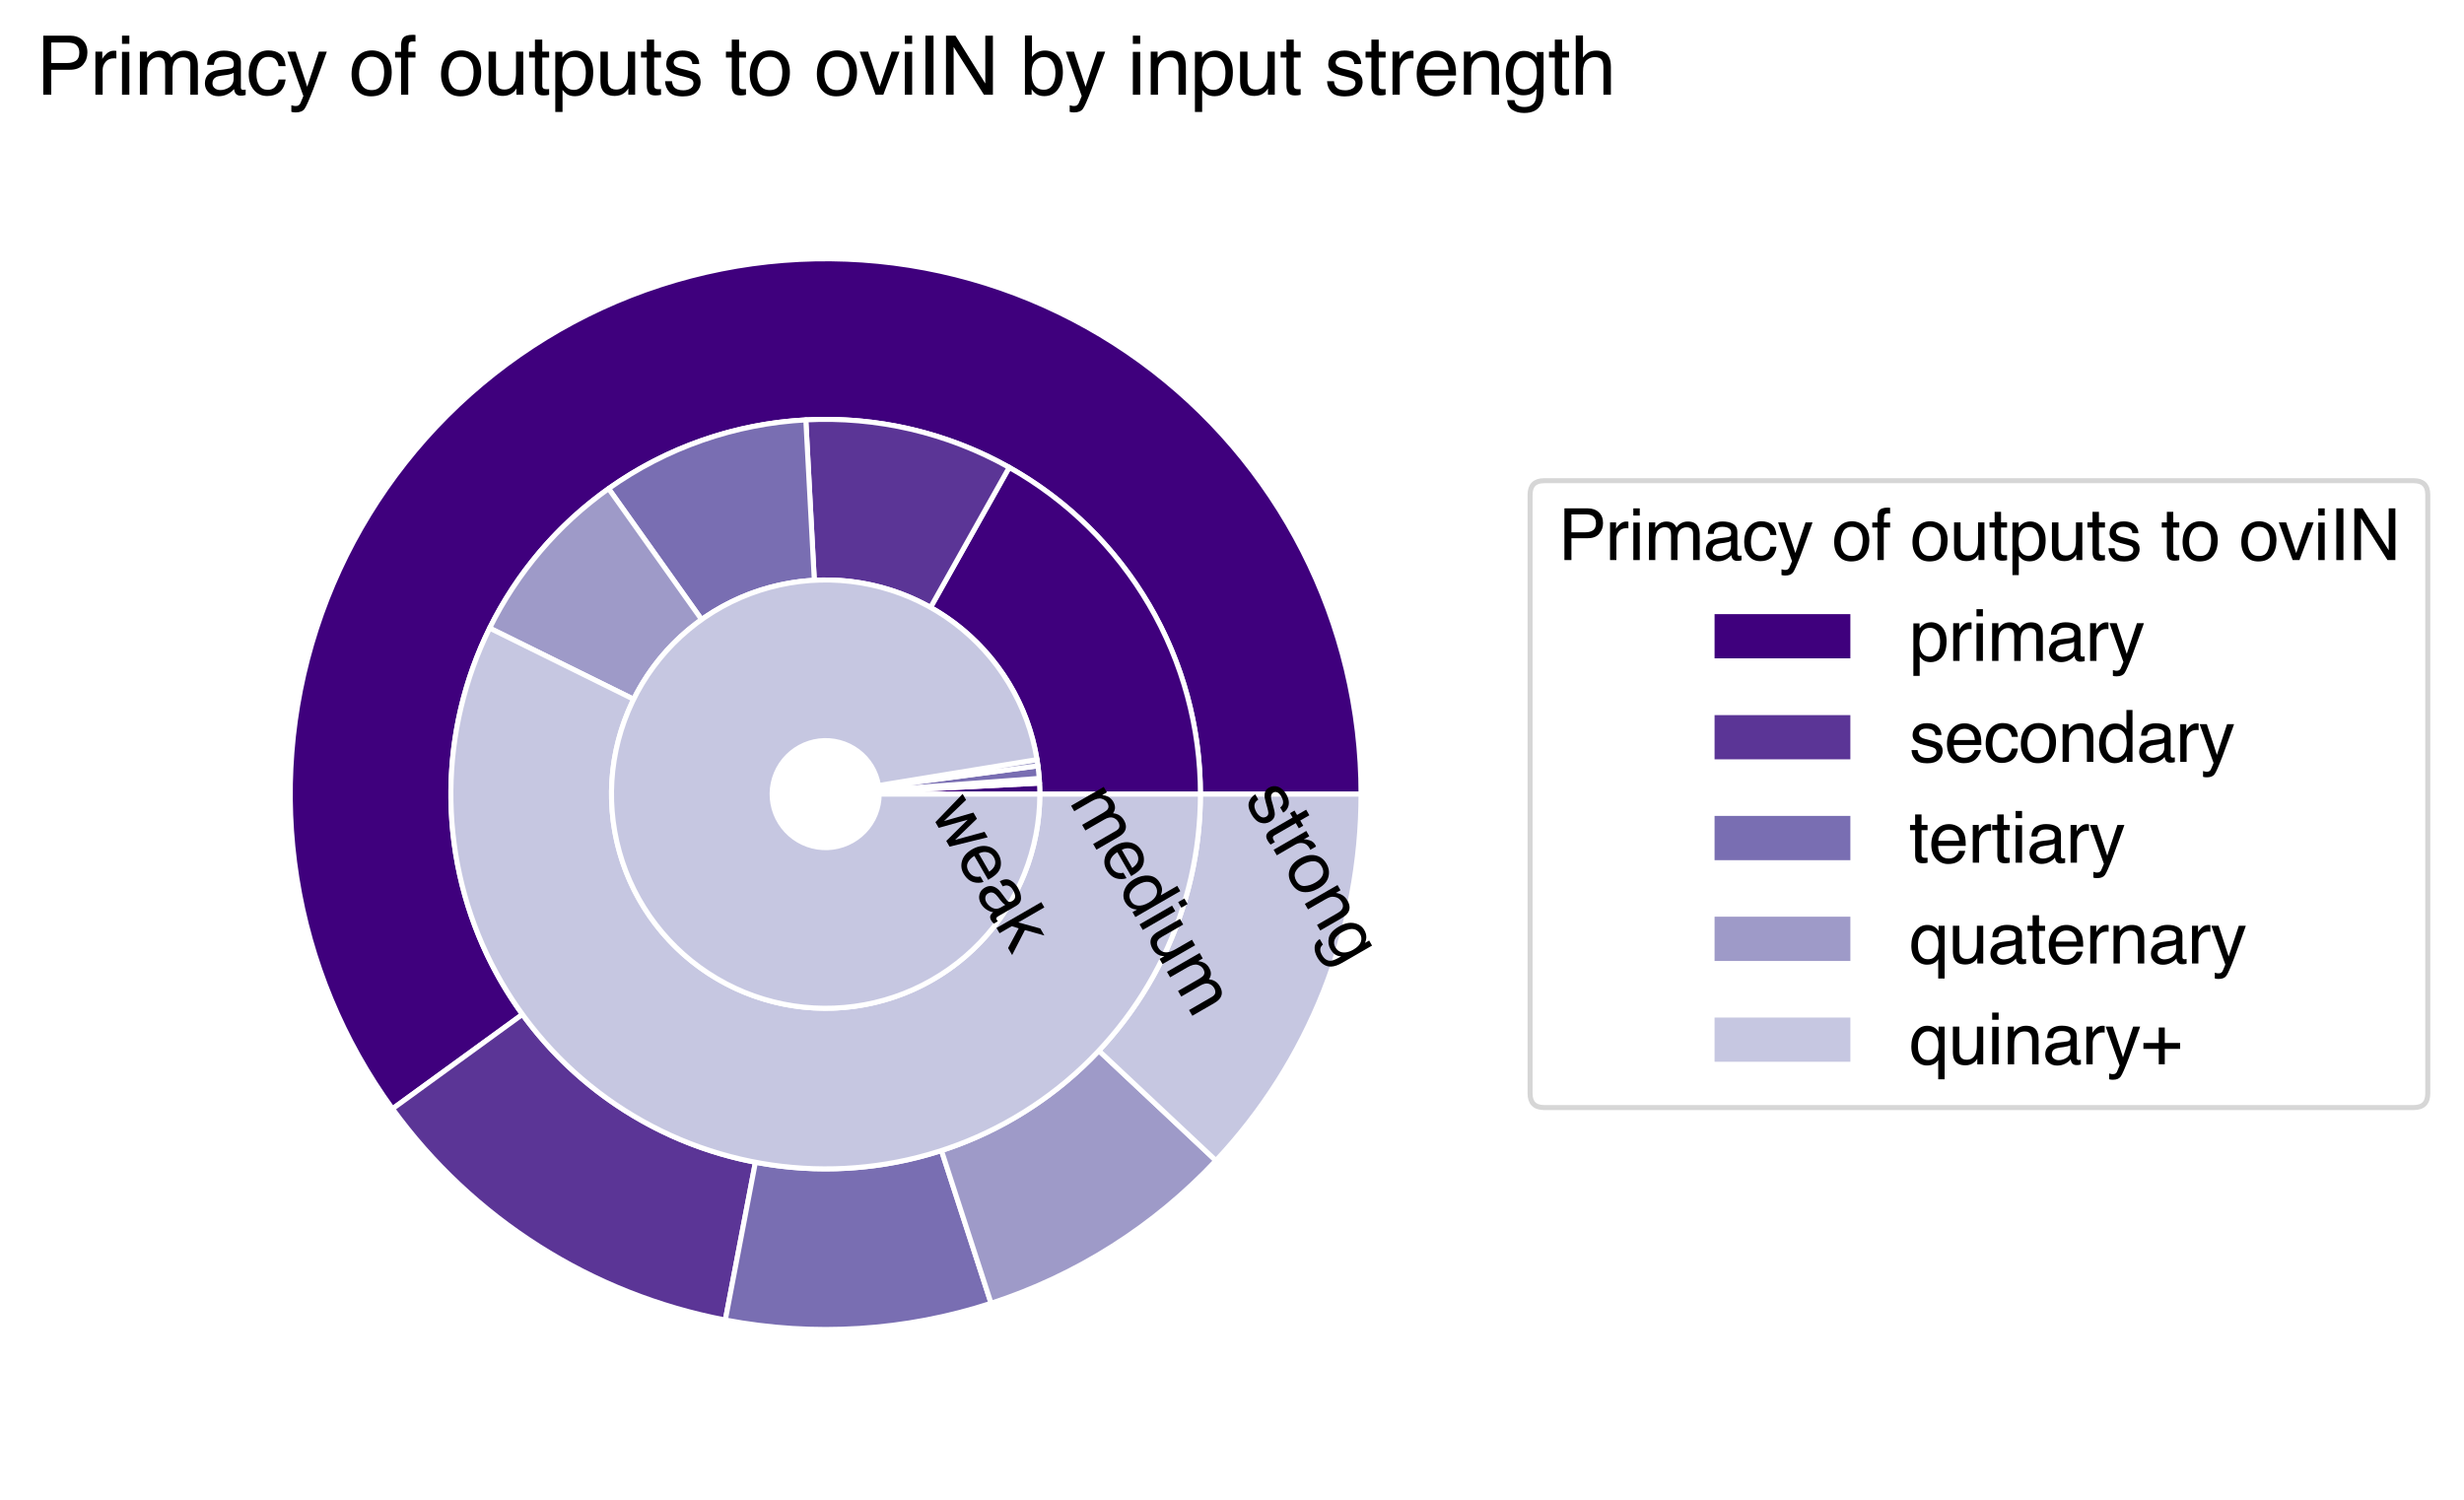 <?xml version="1.0" encoding="utf-8" standalone="no"?>
<!DOCTYPE svg PUBLIC "-//W3C//DTD SVG 1.1//EN"
  "http://www.w3.org/Graphics/SVG/1.1/DTD/svg11.dtd">
<svg xmlns:xlink="http://www.w3.org/1999/xlink" width="489.891pt" height="298.152pt" viewBox="0 0 489.891 298.152" xmlns="http://www.w3.org/2000/svg" version="1.1">
 <defs>
  <style type="text/css">*{stroke-linejoin: round; stroke-linecap: butt}</style>
 </defs>
 <g id="figure_1">
  <g id="patch_1">
   <path d="M 0 298.152 
L 489.891 298.152 
L 489.891 0 
L 0 0 
z
" style="fill: #ffffff"/>
  </g>
  <g id="axes_1">
   <g id="patch_2">
    <path d="M 270.6 157.896 
C 270.6 141.099 266.624 124.538 258.998 109.571 
C 251.372 94.605 240.311 81.654 226.722 71.78 
C 213.132 61.907 197.397 55.389 180.807 52.762 
C 164.216 50.134 147.237 51.47 131.262 56.661 
C 115.287 61.852 100.765 70.751 88.887 82.628 
C 77.01 94.506 68.111 109.028 62.92 125.003 
C 57.729 140.978 56.393 157.957 59.021 174.548 
C 61.648 191.138 68.166 206.873 78.039 220.463 
L 103.874 201.693 
C 96.963 192.18 92.4 181.165 90.561 169.552 
C 88.722 157.939 89.657 146.053 93.29 134.871 
C 96.924 123.688 103.153 113.523 111.468 105.209 
C 119.782 96.894 129.947 90.665 141.13 87.031 
C 152.312 83.398 164.198 82.463 175.811 84.302 
C 187.424 86.141 198.439 90.704 207.952 97.615 
C 217.464 104.526 225.207 113.592 230.545 124.069 
C 235.883 134.545 238.666 146.138 238.666 157.896 
z
" style="fill: #3f007d; stroke: #ffffff; stroke-linejoin: miter"/>
   </g>
   <g id="patch_3">
    <path d="M 78.039 220.463 
C 85.925 231.316 95.792 240.582 107.119 247.77 
C 118.446 254.959 131.031 259.942 144.209 262.455 
L 150.193 231.088 
C 140.968 229.328 132.159 225.84 124.23 220.808 
C 116.301 215.776 109.394 209.29 103.874 201.693 
z
" style="fill: #5b3596; stroke: #ffffff; stroke-linejoin: miter"/>
   </g>
   <g id="patch_4">
    <path d="M 144.209 262.455 
C 152.98 264.129 161.927 264.691 170.839 264.131 
C 179.75 263.57 188.556 261.89 197.048 259.131 
L 187.18 228.761 
C 181.236 230.692 175.072 231.868 168.834 232.26 
C 162.595 232.653 156.333 232.259 150.193 231.088 
z
" style="fill: #796eb2; stroke: #ffffff; stroke-linejoin: miter"/>
   </g>
   <g id="patch_5">
    <path d="M 197.048 259.131 
C 205.54 256.372 213.652 252.555 221.191 247.77 
C 228.73 242.986 235.637 237.272 241.75 230.762 
L 218.471 208.903 
C 214.193 213.459 209.358 217.459 204.08 220.808 
C 198.803 224.157 193.125 226.829 187.18 228.761 
z
" style="fill: #9e9ac8; stroke: #ffffff; stroke-linejoin: miter"/>
   </g>
   <g id="patch_6">
    <path d="M 241.75 230.762 
C 250.934 220.983 258.186 209.555 263.125 197.081 
C 268.064 184.607 270.6 171.312 270.6 157.896 
L 238.666 157.896 
C 238.666 167.287 236.891 176.594 233.434 185.325 
C 229.977 194.057 224.9 202.057 218.471 208.903 
z
" style="fill: #c6c7e1; stroke: #ffffff; stroke-linejoin: miter"/>
   </g>
   <g id="patch_7">
    <path d="M 238.666 157.896 
C 238.666 144.669 235.144 131.677 228.463 120.261 
C 221.783 108.845 212.181 99.412 200.649 92.933 
L 185.009 120.775 
C 191.598 124.476 197.085 129.867 200.903 136.39 
C 204.72 142.914 206.733 150.338 206.733 157.896 
z
" style="fill: #3f007d; stroke: #ffffff; stroke-linejoin: miter"/>
   </g>
   <g id="patch_8">
    <path d="M 200.649 92.933 
C 194.524 89.493 187.943 86.935 181.101 85.337 
C 174.26 83.74 167.227 83.117 160.212 83.489 
L 161.902 115.378 
C 165.911 115.165 169.929 115.521 173.839 116.434 
C 177.748 117.347 181.509 118.808 185.009 120.775 
z
" style="fill: #5b3596; stroke: #ffffff; stroke-linejoin: miter"/>
   </g>
   <g id="patch_9">
    <path d="M 160.212 83.489 
C 153.196 83.861 146.268 85.223 139.634 87.535 
C 133 89.847 126.726 93.086 120.999 97.155 
L 139.494 123.187 
C 142.767 120.862 146.352 119.011 150.143 117.69 
C 153.934 116.369 157.893 115.59 161.902 115.378 
z
" style="fill: #796eb2; stroke: #ffffff; stroke-linejoin: miter"/>
   </g>
   <g id="patch_10">
    <path d="M 120.999 97.155 
C 115.99 100.714 111.44 104.879 107.453 109.555 
C 103.467 114.231 100.074 119.382 97.352 124.891 
L 125.982 139.036 
C 127.537 135.888 129.476 132.944 131.754 130.272 
C 134.032 127.6 136.632 125.22 139.494 123.187 
z
" style="fill: #9e9ac8; stroke: #ffffff; stroke-linejoin: miter"/>
   </g>
   <g id="patch_11">
    <path d="M 97.352 124.891 
C 92.38 134.955 89.746 146.014 89.647 157.238 
C 89.547 168.463 91.986 179.567 96.78 189.717 
C 101.574 199.867 108.6 208.803 117.332 215.857 
C 126.064 222.911 136.278 227.902 147.209 230.455 
C 158.14 233.008 169.507 233.058 180.46 230.601 
C 191.414 228.145 201.671 223.245 210.465 216.268 
C 219.259 209.292 226.363 200.417 231.247 190.31 
C 236.13 180.203 238.666 169.121 238.666 157.896 
L 206.733 157.896 
C 206.733 164.31 205.283 170.643 202.493 176.418 
C 199.703 182.194 195.643 187.265 190.618 191.252 
C 185.593 195.238 179.731 198.038 173.472 199.442 
C 167.214 200.846 160.718 200.817 154.471 199.358 
C 148.225 197.899 142.388 195.048 137.399 191.017 
C 132.409 186.986 128.394 181.879 125.655 176.079 
C 122.916 170.279 121.522 163.934 121.579 157.52 
C 121.635 151.106 123.141 144.787 125.982 139.036 
z
" style="fill: #c6c7e1; stroke: #ffffff; stroke-linejoin: miter"/>
   </g>
   <g id="patch_12">
    <path d="M 206.733 157.896 
C 206.733 157.531 206.728 157.165 206.719 156.8 
C 206.709 156.434 206.695 156.069 206.676 155.704 
L 174.785 157.348 
C 174.79 157.439 174.794 157.531 174.796 157.622 
C 174.798 157.713 174.799 157.805 174.799 157.896 
z
" style="fill: #3f007d; stroke: #ffffff; stroke-linejoin: miter"/>
   </g>
   <g id="patch_13">
    <path d="M 206.676 155.704 
C 206.668 155.548 206.659 155.391 206.65 155.235 
C 206.64 155.079 206.629 154.922 206.618 154.766 
L 174.771 157.114 
C 174.774 157.153 174.776 157.192 174.779 157.231 
C 174.781 157.27 174.783 157.309 174.785 157.348 
z
" style="fill: #5b3596; stroke: #ffffff; stroke-linejoin: miter"/>
   </g>
   <g id="patch_14">
    <path d="M 206.618 154.766 
C 206.587 154.35 206.55 153.934 206.507 153.518 
C 206.464 153.103 206.415 152.688 206.36 152.274 
L 174.706 156.49 
C 174.72 156.594 174.732 156.698 174.743 156.802 
C 174.754 156.905 174.763 157.009 174.771 157.114 
z
" style="fill: #796eb2; stroke: #ffffff; stroke-linejoin: miter"/>
   </g>
   <g id="patch_15">
    <path d="M 206.36 152.274 
C 206.333 152.067 206.303 151.86 206.273 151.653 
C 206.242 151.447 206.21 151.24 206.176 151.034 
L 174.66 156.181 
C 174.669 156.232 174.677 156.284 174.684 156.335 
C 174.692 156.387 174.699 156.439 174.706 156.49 
z
" style="fill: #9e9ac8; stroke: #ffffff; stroke-linejoin: miter"/>
   </g>
   <g id="patch_16">
    <path d="M 206.176 151.034 
C 205.299 145.659 203.398 140.502 200.577 135.843 
C 197.756 131.184 194.067 127.109 189.711 123.841 
C 185.355 120.572 180.411 118.169 175.15 116.762 
C 169.888 115.356 164.405 114.972 158.999 115.631 
C 153.593 116.291 148.363 117.982 143.594 120.612 
C 138.824 123.242 134.604 126.763 131.161 130.983 
C 127.719 135.204 125.118 140.046 123.5 145.246 
C 121.881 150.447 121.276 155.91 121.716 161.338 
C 122.157 166.767 123.635 172.061 126.07 176.932 
C 128.505 181.804 131.852 186.164 135.93 189.774 
C 140.007 193.384 144.74 196.179 149.871 198.006 
C 155.002 199.834 160.436 200.659 165.877 200.439 
C 171.319 200.219 176.669 198.956 181.635 196.72 
C 186.601 194.484 191.093 191.316 194.865 187.388 
C 198.638 183.46 201.621 178.844 203.655 173.791 
C 205.688 168.738 206.733 163.342 206.733 157.896 
L 174.799 157.896 
C 174.799 159.258 174.538 160.607 174.03 161.87 
C 173.522 163.133 172.776 164.287 171.833 165.269 
C 170.889 166.251 169.767 167.043 168.525 167.602 
C 167.283 168.161 165.946 168.477 164.586 168.532 
C 163.225 168.587 161.867 168.38 160.584 167.924 
C 159.301 167.467 158.118 166.768 157.099 165.866 
C 156.079 164.963 155.242 163.873 154.634 162.655 
C 154.025 161.437 153.655 160.114 153.545 158.757 
C 153.435 157.399 153.587 156.034 153.991 154.734 
C 154.396 153.433 155.046 152.223 155.907 151.168 
C 156.767 150.113 157.822 149.233 159.015 148.575 
C 160.207 147.917 161.514 147.495 162.866 147.33 
C 164.218 147.165 165.588 147.261 166.904 147.613 
C 168.219 147.964 169.455 148.565 170.544 149.382 
C 171.633 150.199 172.555 151.218 173.26 152.383 
C 173.966 153.547 174.441 154.837 174.66 156.181 
z
" style="fill: #c6c7e1; stroke: #ffffff; stroke-linejoin: miter"/>
   </g>
   <g id="matplotlib.axis_1"/>
   <g id="matplotlib.axis_2"/>
   <g id="text_1">
    <!-- weak -->
    <g transform="translate(184.833 161.492) rotate(-300) scale(0.14 -0.14)">
     <defs>
      <path id="Helvetica-77" d="M 672 3347 
L 1316 709 
L 1969 3347 
L 2600 3347 
L 3256 725 
L 3941 3347 
L 4503 3347 
L 3531 0 
L 2947 0 
L 2266 2591 
L 1606 0 
L 1022 0 
L 56 3347 
L 672 3347 
z
" transform="scale(0.016)"/>
      <path id="Helvetica-65" d="M 1806 3422 
Q 2163 3422 2497 3255 
Q 2831 3088 3006 2822 
Q 3175 2569 3231 2231 
Q 3281 2000 3281 1494 
L 828 1494 
Q 844 984 1069 676 
Q 1294 369 1766 369 
Q 2206 369 2469 659 
Q 2619 828 2681 1050 
L 3234 1050 
Q 3213 866 3089 639 
Q 2966 413 2813 269 
Q 2556 19 2178 -69 
Q 1975 -119 1719 -119 
Q 1094 -119 659 336 
Q 225 791 225 1609 
Q 225 2416 662 2919 
Q 1100 3422 1806 3422 
z
M 2703 1941 
Q 2669 2306 2544 2525 
Q 2313 2931 1772 2931 
Q 1384 2931 1121 2651 
Q 859 2372 844 1941 
L 2703 1941 
z
M 1753 3428 
L 1753 3428 
z
" transform="scale(0.016)"/>
      <path id="Helvetica-61" d="M 844 891 
Q 844 647 1022 506 
Q 1200 366 1444 366 
Q 1741 366 2019 503 
Q 2488 731 2488 1250 
L 2488 1703 
Q 2384 1638 2221 1594 
Q 2059 1550 1903 1531 
L 1563 1488 
Q 1256 1447 1103 1359 
Q 844 1213 844 891 
z
M 2206 2028 
Q 2400 2053 2466 2191 
Q 2503 2266 2503 2406 
Q 2503 2694 2298 2823 
Q 2094 2953 1713 2953 
Q 1272 2953 1088 2716 
Q 984 2584 953 2325 
L 428 2325 
Q 444 2944 830 3186 
Q 1216 3428 1725 3428 
Q 2316 3428 2684 3203 
Q 3050 2978 3050 2503 
L 3050 575 
Q 3050 488 3086 434 
Q 3122 381 3238 381 
Q 3275 381 3322 386 
Q 3369 391 3422 400 
L 3422 -16 
Q 3291 -53 3222 -62 
Q 3153 -72 3034 -72 
Q 2744 -72 2613 134 
Q 2544 244 2516 444 
Q 2344 219 2022 53 
Q 1700 -113 1313 -113 
Q 847 -113 551 170 
Q 256 453 256 878 
Q 256 1344 547 1600 
Q 838 1856 1309 1916 
L 2206 2028 
z
M 1741 3428 
L 1741 3428 
z
" transform="scale(0.016)"/>
      <path id="Helvetica-6b" d="M 400 4591 
L 941 4591 
L 941 1925 
L 2384 3347 
L 3103 3347 
L 1822 2094 
L 3175 0 
L 2456 0 
L 1413 1688 
L 941 1256 
L 941 0 
L 400 0 
L 400 4591 
z
" transform="scale(0.016)"/>
     </defs>
     <use xlink:href="#Helvetica-77"/>
     <use xlink:href="#Helvetica-65" x="72.217"/>
     <use xlink:href="#Helvetica-61" x="127.832"/>
     <use xlink:href="#Helvetica-6b" x="183.447"/>
    </g>
   </g>
   <g id="text_2">
    <!-- medium -->
    <g transform="translate(212.489 159.407) rotate(-300) scale(0.14 -0.14)">
     <defs>
      <path id="Helvetica-6d" d="M 413 3347 
L 969 3347 
L 969 2872 
Q 1169 3119 1331 3231 
Q 1609 3422 1963 3422 
Q 2363 3422 2606 3225 
Q 2744 3113 2856 2894 
Q 3044 3163 3297 3292 
Q 3550 3422 3866 3422 
Q 4541 3422 4784 2934 
Q 4916 2672 4916 2228 
L 4916 0 
L 4331 0 
L 4331 2325 
Q 4331 2659 4164 2784 
Q 3997 2909 3756 2909 
Q 3425 2909 3186 2687 
Q 2947 2466 2947 1947 
L 2947 0 
L 2375 0 
L 2375 2184 
Q 2375 2525 2294 2681 
Q 2166 2916 1816 2916 
Q 1497 2916 1236 2669 
Q 975 2422 975 1775 
L 975 0 
L 413 0 
L 413 3347 
z
" transform="scale(0.016)"/>
      <path id="Helvetica-64" d="M 769 1634 
Q 769 1097 997 734 
Q 1225 372 1728 372 
Q 2119 372 2370 708 
Q 2622 1044 2622 1672 
Q 2622 2306 2362 2611 
Q 2103 2916 1722 2916 
Q 1297 2916 1033 2591 
Q 769 2266 769 1634 
z
M 1616 3406 
Q 2000 3406 2259 3244 
Q 2409 3150 2600 2916 
L 2600 4606 
L 3141 4606 
L 3141 0 
L 2634 0 
L 2634 466 
Q 2438 156 2169 18 
Q 1900 -119 1553 -119 
Q 994 -119 584 351 
Q 175 822 175 1603 
Q 175 2334 548 2870 
Q 922 3406 1616 3406 
z
" transform="scale(0.016)"/>
      <path id="Helvetica-69" d="M 413 3331 
L 984 3331 
L 984 0 
L 413 0 
L 413 3331 
z
M 413 4591 
L 984 4591 
L 984 3953 
L 413 3953 
L 413 4591 
z
" transform="scale(0.016)"/>
      <path id="Helvetica-75" d="M 975 3347 
L 975 1125 
Q 975 869 1056 706 
Q 1206 406 1616 406 
Q 2203 406 2416 931 
Q 2531 1213 2531 1703 
L 2531 3347 
L 3094 3347 
L 3094 0 
L 2563 0 
L 2569 494 
Q 2459 303 2297 172 
Q 1975 -91 1516 -91 
Q 800 -91 541 388 
Q 400 644 400 1072 
L 400 3347 
L 975 3347 
z
M 1747 3428 
L 1747 3428 
z
" transform="scale(0.016)"/>
     </defs>
     <use xlink:href="#Helvetica-6d"/>
     <use xlink:href="#Helvetica-65" x="83.301"/>
     <use xlink:href="#Helvetica-64" x="138.916"/>
     <use xlink:href="#Helvetica-69" x="194.531"/>
     <use xlink:href="#Helvetica-75" x="216.748"/>
     <use xlink:href="#Helvetica-6d" x="272.363"/>
    </g>
   </g>
   <g id="text_3">
    <!-- strong -->
    <g transform="translate(247.299 158.707) rotate(-300) scale(0.14 -0.14)">
     <defs>
      <path id="Helvetica-73" d="M 747 1050 
Q 772 769 888 619 
Q 1100 347 1625 347 
Q 1938 347 2175 483 
Q 2413 619 2413 903 
Q 2413 1119 2222 1231 
Q 2100 1300 1741 1391 
L 1294 1503 
Q 866 1609 663 1741 
Q 300 1969 300 2372 
Q 300 2847 642 3140 
Q 984 3434 1563 3434 
Q 2319 3434 2653 2991 
Q 2863 2709 2856 2384 
L 2325 2384 
Q 2309 2575 2191 2731 
Q 1997 2953 1519 2953 
Q 1200 2953 1036 2831 
Q 872 2709 872 2509 
Q 872 2291 1088 2159 
Q 1213 2081 1456 2022 
L 1828 1931 
Q 2434 1784 2641 1647 
Q 2969 1431 2969 969 
Q 2969 522 2630 197 
Q 2291 -128 1597 -128 
Q 850 -128 539 211 
Q 228 550 206 1050 
L 747 1050 
z
M 1578 3428 
L 1578 3428 
z
" transform="scale(0.016)"/>
      <path id="Helvetica-74" d="M 525 4281 
L 1094 4281 
L 1094 3347 
L 1628 3347 
L 1628 2888 
L 1094 2888 
L 1094 703 
Q 1094 528 1213 469 
Q 1278 434 1431 434 
Q 1472 434 1519 436 
Q 1566 438 1628 444 
L 1628 0 
Q 1531 -28 1426 -40 
Q 1322 -53 1200 -53 
Q 806 -53 665 148 
Q 525 350 525 672 
L 525 2888 
L 72 2888 
L 72 3347 
L 525 3347 
L 525 4281 
z
" transform="scale(0.016)"/>
      <path id="Helvetica-72" d="M 428 3347 
L 963 3347 
L 963 2769 
Q 1028 2938 1284 3180 
Q 1541 3422 1875 3422 
Q 1891 3422 1928 3419 
Q 1966 3416 2056 3406 
L 2056 2813 
Q 2006 2822 1964 2825 
Q 1922 2828 1872 2828 
Q 1447 2828 1219 2554 
Q 991 2281 991 1925 
L 991 0 
L 428 0 
L 428 3347 
z
" transform="scale(0.016)"/>
      <path id="Helvetica-6f" d="M 1741 363 
Q 2300 363 2508 786 
Q 2716 1209 2716 1728 
Q 2716 2197 2566 2491 
Q 2328 2953 1747 2953 
Q 1231 2953 997 2559 
Q 763 2166 763 1609 
Q 763 1075 997 719 
Q 1231 363 1741 363 
z
M 1763 3444 
Q 2409 3444 2856 3012 
Q 3303 2581 3303 1744 
Q 3303 934 2909 406 
Q 2516 -122 1688 -122 
Q 997 -122 590 345 
Q 184 813 184 1600 
Q 184 2444 612 2944 
Q 1041 3444 1763 3444 
z
M 1744 3428 
L 1744 3428 
z
" transform="scale(0.016)"/>
      <path id="Helvetica-6e" d="M 413 3347 
L 947 3347 
L 947 2872 
Q 1184 3166 1450 3294 
Q 1716 3422 2041 3422 
Q 2753 3422 3003 2925 
Q 3141 2653 3141 2147 
L 3141 0 
L 2569 0 
L 2569 2109 
Q 2569 2416 2478 2603 
Q 2328 2916 1934 2916 
Q 1734 2916 1606 2875 
Q 1375 2806 1200 2600 
Q 1059 2434 1017 2257 
Q 975 2081 975 1753 
L 975 0 
L 413 0 
L 413 3347 
z
M 1734 3428 
L 1734 3428 
z
" transform="scale(0.016)"/>
      <path id="Helvetica-67" d="M 1594 3406 
Q 1988 3406 2281 3213 
Q 2441 3103 2606 2894 
L 2606 3316 
L 3125 3316 
L 3125 272 
Q 3125 -366 2938 -734 
Q 2588 -1416 1616 -1416 
Q 1075 -1416 706 -1173 
Q 338 -931 294 -416 
L 866 -416 
Q 906 -641 1028 -763 
Q 1219 -950 1628 -950 
Q 2275 -950 2475 -494 
Q 2594 -225 2584 466 
Q 2416 209 2178 84 
Q 1941 -41 1550 -41 
Q 1006 -41 598 345 
Q 191 731 191 1622 
Q 191 2463 602 2934 
Q 1013 3406 1594 3406 
z
M 2606 1688 
Q 2606 2309 2350 2609 
Q 2094 2909 1697 2909 
Q 1103 2909 884 2353 
Q 769 2056 769 1575 
Q 769 1009 998 714 
Q 1228 419 1616 419 
Q 2222 419 2469 966 
Q 2606 1275 2606 1688 
z
M 1659 3428 
L 1659 3428 
z
" transform="scale(0.016)"/>
     </defs>
     <use xlink:href="#Helvetica-73"/>
     <use xlink:href="#Helvetica-74" x="50"/>
     <use xlink:href="#Helvetica-72" x="77.783"/>
     <use xlink:href="#Helvetica-6f" x="111.084"/>
     <use xlink:href="#Helvetica-6e" x="166.699"/>
     <use xlink:href="#Helvetica-67" x="222.314"/>
    </g>
   </g>
   <g id="text_4">
    <!-- Primacy of outputs to oviIN by input strength -->
    <g transform="translate(7.2 18.84) scale(0.16 -0.16)">
     <defs>
      <path id="Helvetica-50" d="M 547 4591 
L 2613 4591 
Q 3225 4591 3600 4245 
Q 3975 3900 3975 3275 
Q 3975 2738 3640 2339 
Q 3306 1941 2613 1941 
L 1169 1941 
L 1169 0 
L 547 0 
L 547 4591 
z
M 3347 3272 
Q 3347 3778 2972 3959 
Q 2766 4056 2406 4056 
L 1169 4056 
L 1169 2466 
L 2406 2466 
Q 2825 2466 3086 2644 
Q 3347 2822 3347 3272 
z
" transform="scale(0.016)"/>
      <path id="Helvetica-63" d="M 1703 3444 
Q 2269 3444 2623 3169 
Q 2978 2894 3050 2222 
L 2503 2222 
Q 2453 2531 2275 2736 
Q 2097 2941 1703 2941 
Q 1166 2941 934 2416 
Q 784 2075 784 1575 
Q 784 1072 996 728 
Q 1209 384 1666 384 
Q 2016 384 2220 598 
Q 2425 813 2503 1184 
L 3050 1184 
Q 2956 519 2581 211 
Q 2206 -97 1622 -97 
Q 966 -97 575 383 
Q 184 863 184 1581 
Q 184 2463 612 2953 
Q 1041 3444 1703 3444 
z
M 1616 3428 
L 1616 3428 
z
" transform="scale(0.016)"/>
      <path id="Helvetica-79" d="M 2503 3347 
L 3125 3347 
Q 3006 3025 2597 1878 
Q 2291 1016 2084 472 
Q 1597 -809 1397 -1090 
Q 1197 -1372 709 -1372 
Q 591 -1372 527 -1362 
Q 463 -1353 369 -1328 
L 369 -816 
Q 516 -856 581 -865 
Q 647 -875 697 -875 
Q 853 -875 926 -823 
Q 1000 -772 1050 -697 
Q 1066 -672 1162 -440 
Q 1259 -209 1303 -97 
L 66 3347 
L 703 3347 
L 1600 622 
L 2503 3347 
z
M 1597 3428 
L 1597 3428 
z
" transform="scale(0.016)"/>
      <path id="Helvetica-20" transform="scale(0.016)"/>
      <path id="Helvetica-66" d="M 553 3856 
Q 566 4206 675 4369 
Q 872 4656 1434 4656 
Q 1488 4656 1544 4653 
Q 1600 4650 1672 4644 
L 1672 4131 
Q 1584 4138 1545 4139 
Q 1506 4141 1472 4141 
Q 1216 4141 1166 4008 
Q 1116 3875 1116 3331 
L 1672 3331 
L 1672 2888 
L 1109 2888 
L 1109 0 
L 553 0 
L 553 2888 
L 88 2888 
L 88 3331 
L 553 3331 
L 553 3856 
z
" transform="scale(0.016)"/>
      <path id="Helvetica-70" d="M 1825 378 
Q 2219 378 2480 708 
Q 2741 1038 2741 1694 
Q 2741 2094 2625 2381 
Q 2406 2934 1825 2934 
Q 1241 2934 1025 2350 
Q 909 2038 909 1556 
Q 909 1169 1025 897 
Q 1244 378 1825 378 
z
M 369 3331 
L 916 3331 
L 916 2888 
Q 1084 3116 1284 3241 
Q 1569 3428 1953 3428 
Q 2522 3428 2919 2992 
Q 3316 2556 3316 1747 
Q 3316 653 2744 184 
Q 2381 -113 1900 -113 
Q 1522 -113 1266 53 
Q 1116 147 931 375 
L 931 -1334 
L 369 -1334 
L 369 3331 
z
" transform="scale(0.016)"/>
      <path id="Helvetica-76" d="M 688 3347 
L 1581 622 
L 2516 3347 
L 3131 3347 
L 1869 0 
L 1269 0 
L 34 3347 
L 688 3347 
z
" transform="scale(0.016)"/>
      <path id="Helvetica-49" d="M 628 4591 
L 1256 4591 
L 1256 0 
L 628 0 
L 628 4591 
z
" transform="scale(0.016)"/>
      <path id="Helvetica-4e" d="M 488 4591 
L 1222 4591 
L 3541 872 
L 3541 4591 
L 4131 4591 
L 4131 0 
L 3434 0 
L 1081 3716 
L 1081 0 
L 488 0 
L 488 4591 
z
M 2269 4591 
L 2269 4591 
z
" transform="scale(0.016)"/>
      <path id="Helvetica-62" d="M 369 4606 
L 916 4606 
L 916 2941 
Q 1100 3181 1356 3307 
Q 1613 3434 1913 3434 
Q 2538 3434 2927 3004 
Q 3316 2575 3316 1738 
Q 3316 944 2931 419 
Q 2547 -106 1866 -106 
Q 1484 -106 1222 78 
Q 1066 188 888 428 
L 888 0 
L 369 0 
L 369 4606 
z
M 1831 391 
Q 2288 391 2514 753 
Q 2741 1116 2741 1709 
Q 2741 2238 2514 2584 
Q 2288 2931 1847 2931 
Q 1463 2931 1173 2647 
Q 884 2363 884 1709 
Q 884 1238 1003 944 
Q 1225 391 1831 391 
z
" transform="scale(0.016)"/>
      <path id="Helvetica-68" d="M 413 4606 
L 975 4606 
L 975 2894 
Q 1175 3147 1334 3250 
Q 1606 3428 2013 3428 
Q 2741 3428 3000 2919 
Q 3141 2641 3141 2147 
L 3141 0 
L 2563 0 
L 2563 2109 
Q 2563 2478 2469 2650 
Q 2316 2925 1894 2925 
Q 1544 2925 1259 2684 
Q 975 2444 975 1775 
L 975 0 
L 413 0 
L 413 4606 
z
" transform="scale(0.016)"/>
     </defs>
     <use xlink:href="#Helvetica-50"/>
     <use xlink:href="#Helvetica-72" x="66.699"/>
     <use xlink:href="#Helvetica-69" x="100"/>
     <use xlink:href="#Helvetica-6d" x="122.217"/>
     <use xlink:href="#Helvetica-61" x="205.518"/>
     <use xlink:href="#Helvetica-63" x="261.133"/>
     <use xlink:href="#Helvetica-79" x="311.133"/>
     <use xlink:href="#Helvetica-20" x="361.133"/>
     <use xlink:href="#Helvetica-6f" x="388.916"/>
     <use xlink:href="#Helvetica-66" x="444.531"/>
     <use xlink:href="#Helvetica-20" x="472.314"/>
     <use xlink:href="#Helvetica-6f" x="500.098"/>
     <use xlink:href="#Helvetica-75" x="555.713"/>
     <use xlink:href="#Helvetica-74" x="611.328"/>
     <use xlink:href="#Helvetica-70" x="639.111"/>
     <use xlink:href="#Helvetica-75" x="694.727"/>
     <use xlink:href="#Helvetica-74" x="750.342"/>
     <use xlink:href="#Helvetica-73" x="778.125"/>
     <use xlink:href="#Helvetica-20" x="828.125"/>
     <use xlink:href="#Helvetica-74" x="855.908"/>
     <use xlink:href="#Helvetica-6f" x="883.691"/>
     <use xlink:href="#Helvetica-20" x="939.307"/>
     <use xlink:href="#Helvetica-6f" x="967.09"/>
     <use xlink:href="#Helvetica-76" x="1022.705"/>
     <use xlink:href="#Helvetica-69" x="1072.705"/>
     <use xlink:href="#Helvetica-49" x="1094.922"/>
     <use xlink:href="#Helvetica-4e" x="1122.705"/>
     <use xlink:href="#Helvetica-20" x="1194.922"/>
     <use xlink:href="#Helvetica-62" x="1222.705"/>
     <use xlink:href="#Helvetica-79" x="1278.32"/>
     <use xlink:href="#Helvetica-20" x="1328.32"/>
     <use xlink:href="#Helvetica-69" x="1356.104"/>
     <use xlink:href="#Helvetica-6e" x="1378.32"/>
     <use xlink:href="#Helvetica-70" x="1433.936"/>
     <use xlink:href="#Helvetica-75" x="1489.551"/>
     <use xlink:href="#Helvetica-74" x="1545.166"/>
     <use xlink:href="#Helvetica-20" x="1572.949"/>
     <use xlink:href="#Helvetica-73" x="1600.732"/>
     <use xlink:href="#Helvetica-74" x="1650.732"/>
     <use xlink:href="#Helvetica-72" x="1678.516"/>
     <use xlink:href="#Helvetica-65" x="1711.816"/>
     <use xlink:href="#Helvetica-6e" x="1767.432"/>
     <use xlink:href="#Helvetica-67" x="1823.047"/>
     <use xlink:href="#Helvetica-74" x="1878.662"/>
     <use xlink:href="#Helvetica-68" x="1906.445"/>
    </g>
   </g>
   <g id="legend_1">
    <g id="patch_17">
     <path d="M 307.011 220.216 
L 479.891 220.216 
Q 482.691 220.216 482.691 217.416 
L 482.691 98.376 
Q 482.691 95.576 479.891 95.576 
L 307.011 95.576 
Q 304.211 95.576 304.211 98.376 
L 304.211 217.416 
Q 304.211 220.216 307.011 220.216 
z
" style="fill: #ffffff; opacity: 0.8; stroke: #cccccc; stroke-linejoin: miter"/>
    </g>
    <g id="text_5">
     <!-- Primacy of outputs to oviIN -->
     <g transform="translate(309.811 111.361) scale(0.14 -0.14)">
      <use xlink:href="#Helvetica-50"/>
      <use xlink:href="#Helvetica-72" x="66.699"/>
      <use xlink:href="#Helvetica-69" x="100"/>
      <use xlink:href="#Helvetica-6d" x="122.217"/>
      <use xlink:href="#Helvetica-61" x="205.518"/>
      <use xlink:href="#Helvetica-63" x="261.133"/>
      <use xlink:href="#Helvetica-79" x="311.133"/>
      <use xlink:href="#Helvetica-20" x="361.133"/>
      <use xlink:href="#Helvetica-6f" x="388.916"/>
      <use xlink:href="#Helvetica-66" x="444.531"/>
      <use xlink:href="#Helvetica-20" x="472.314"/>
      <use xlink:href="#Helvetica-6f" x="500.098"/>
      <use xlink:href="#Helvetica-75" x="555.713"/>
      <use xlink:href="#Helvetica-74" x="611.328"/>
      <use xlink:href="#Helvetica-70" x="639.111"/>
      <use xlink:href="#Helvetica-75" x="694.727"/>
      <use xlink:href="#Helvetica-74" x="750.342"/>
      <use xlink:href="#Helvetica-73" x="778.125"/>
      <use xlink:href="#Helvetica-20" x="828.125"/>
      <use xlink:href="#Helvetica-74" x="855.908"/>
      <use xlink:href="#Helvetica-6f" x="883.691"/>
      <use xlink:href="#Helvetica-20" x="939.307"/>
      <use xlink:href="#Helvetica-6f" x="967.09"/>
      <use xlink:href="#Helvetica-76" x="1022.705"/>
      <use xlink:href="#Helvetica-69" x="1072.705"/>
      <use xlink:href="#Helvetica-49" x="1094.922"/>
      <use xlink:href="#Helvetica-4e" x="1122.705"/>
     </g>
    </g>
    <g id="patch_18">
     <path d="M 340.389 131.405 
L 368.389 131.405 
L 368.389 121.605 
L 340.389 121.605 
z
" style="fill: #3f007d; stroke: #ffffff; stroke-linejoin: miter"/>
    </g>
    <g id="text_6">
     <!-- primary -->
     <g transform="translate(379.589 131.405) scale(0.14 -0.14)">
      <use xlink:href="#Helvetica-70"/>
      <use xlink:href="#Helvetica-72" x="55.615"/>
      <use xlink:href="#Helvetica-69" x="88.916"/>
      <use xlink:href="#Helvetica-6d" x="111.133"/>
      <use xlink:href="#Helvetica-61" x="194.434"/>
      <use xlink:href="#Helvetica-72" x="250.049"/>
      <use xlink:href="#Helvetica-79" x="283.35"/>
     </g>
    </g>
    <g id="patch_19">
     <path d="M 340.389 151.482 
L 368.389 151.482 
L 368.389 141.682 
L 340.389 141.682 
z
" style="fill: #5b3596; stroke: #ffffff; stroke-linejoin: miter"/>
    </g>
    <g id="text_7">
     <!-- secondary -->
     <g transform="translate(379.589 151.482) scale(0.14 -0.14)">
      <use xlink:href="#Helvetica-73"/>
      <use xlink:href="#Helvetica-65" x="50"/>
      <use xlink:href="#Helvetica-63" x="105.615"/>
      <use xlink:href="#Helvetica-6f" x="155.615"/>
      <use xlink:href="#Helvetica-6e" x="211.23"/>
      <use xlink:href="#Helvetica-64" x="266.846"/>
      <use xlink:href="#Helvetica-61" x="322.461"/>
      <use xlink:href="#Helvetica-72" x="378.076"/>
      <use xlink:href="#Helvetica-79" x="411.377"/>
     </g>
    </g>
    <g id="patch_20">
     <path d="M 340.389 171.526 
L 368.389 171.526 
L 368.389 161.726 
L 340.389 161.726 
z
" style="fill: #796eb2; stroke: #ffffff; stroke-linejoin: miter"/>
    </g>
    <g id="text_8">
     <!-- tertiary -->
     <g transform="translate(379.589 171.526) scale(0.14 -0.14)">
      <use xlink:href="#Helvetica-74"/>
      <use xlink:href="#Helvetica-65" x="27.783"/>
      <use xlink:href="#Helvetica-72" x="83.398"/>
      <use xlink:href="#Helvetica-74" x="116.699"/>
      <use xlink:href="#Helvetica-69" x="144.482"/>
      <use xlink:href="#Helvetica-61" x="166.699"/>
      <use xlink:href="#Helvetica-72" x="222.314"/>
      <use xlink:href="#Helvetica-79" x="255.615"/>
     </g>
    </g>
    <g id="patch_21">
     <path d="M 340.389 191.57 
L 368.389 191.57 
L 368.389 181.77 
L 340.389 181.77 
z
" style="fill: #9e9ac8; stroke: #ffffff; stroke-linejoin: miter"/>
    </g>
    <g id="text_9">
     <!-- quaternary -->
     <g transform="translate(379.589 191.57) scale(0.14 -0.14)">
      <defs>
       <path id="Helvetica-71" d="M 775 1628 
Q 775 1194 897 900 
Q 1113 378 1669 378 
Q 2256 378 2478 928 
Q 2600 1231 2600 1703 
Q 2600 2138 2466 2428 
Q 2238 2925 1663 2925 
Q 1297 2925 1036 2608 
Q 775 2291 775 1628 
z
M 1606 3422 
Q 2022 3422 2306 3213 
Q 2463 3100 2606 2881 
L 2606 3347 
L 3141 3347 
L 3141 -1334 
L 2575 -1334 
L 2575 384 
Q 2434 159 2186 26 
Q 1938 -106 1566 -106 
Q 1031 -106 609 312 
Q 188 731 188 1588 
Q 188 2391 583 2906 
Q 978 3422 1606 3422 
z
" transform="scale(0.016)"/>
      </defs>
      <use xlink:href="#Helvetica-71"/>
      <use xlink:href="#Helvetica-75" x="55.615"/>
      <use xlink:href="#Helvetica-61" x="111.23"/>
      <use xlink:href="#Helvetica-74" x="166.846"/>
      <use xlink:href="#Helvetica-65" x="194.629"/>
      <use xlink:href="#Helvetica-72" x="250.244"/>
      <use xlink:href="#Helvetica-6e" x="283.545"/>
      <use xlink:href="#Helvetica-61" x="339.16"/>
      <use xlink:href="#Helvetica-72" x="394.775"/>
      <use xlink:href="#Helvetica-79" x="428.076"/>
     </g>
    </g>
    <g id="patch_22">
     <path d="M 340.389 211.614 
L 368.389 211.614 
L 368.389 201.814 
L 340.389 201.814 
z
" style="fill: #c6c7e1; stroke: #ffffff; stroke-linejoin: miter"/>
    </g>
    <g id="text_10">
     <!-- quinary+ -->
     <g transform="translate(379.589 211.614) scale(0.14 -0.14)">
      <defs>
       <path id="Helvetica-2b" d="M 288 1369 
L 288 1894 
L 1650 1894 
L 1650 3266 
L 2184 3266 
L 2184 1894 
L 3547 1894 
L 3547 1369 
L 2184 1369 
L 2184 0 
L 1650 0 
L 1650 1369 
L 288 1369 
z
" transform="scale(0.016)"/>
      </defs>
      <use xlink:href="#Helvetica-71"/>
      <use xlink:href="#Helvetica-75" x="55.615"/>
      <use xlink:href="#Helvetica-69" x="111.23"/>
      <use xlink:href="#Helvetica-6e" x="133.447"/>
      <use xlink:href="#Helvetica-61" x="189.062"/>
      <use xlink:href="#Helvetica-72" x="244.678"/>
      <use xlink:href="#Helvetica-79" x="277.979"/>
      <use xlink:href="#Helvetica-2b" x="327.979"/>
     </g>
    </g>
   </g>
  </g>
 </g>
</svg>
